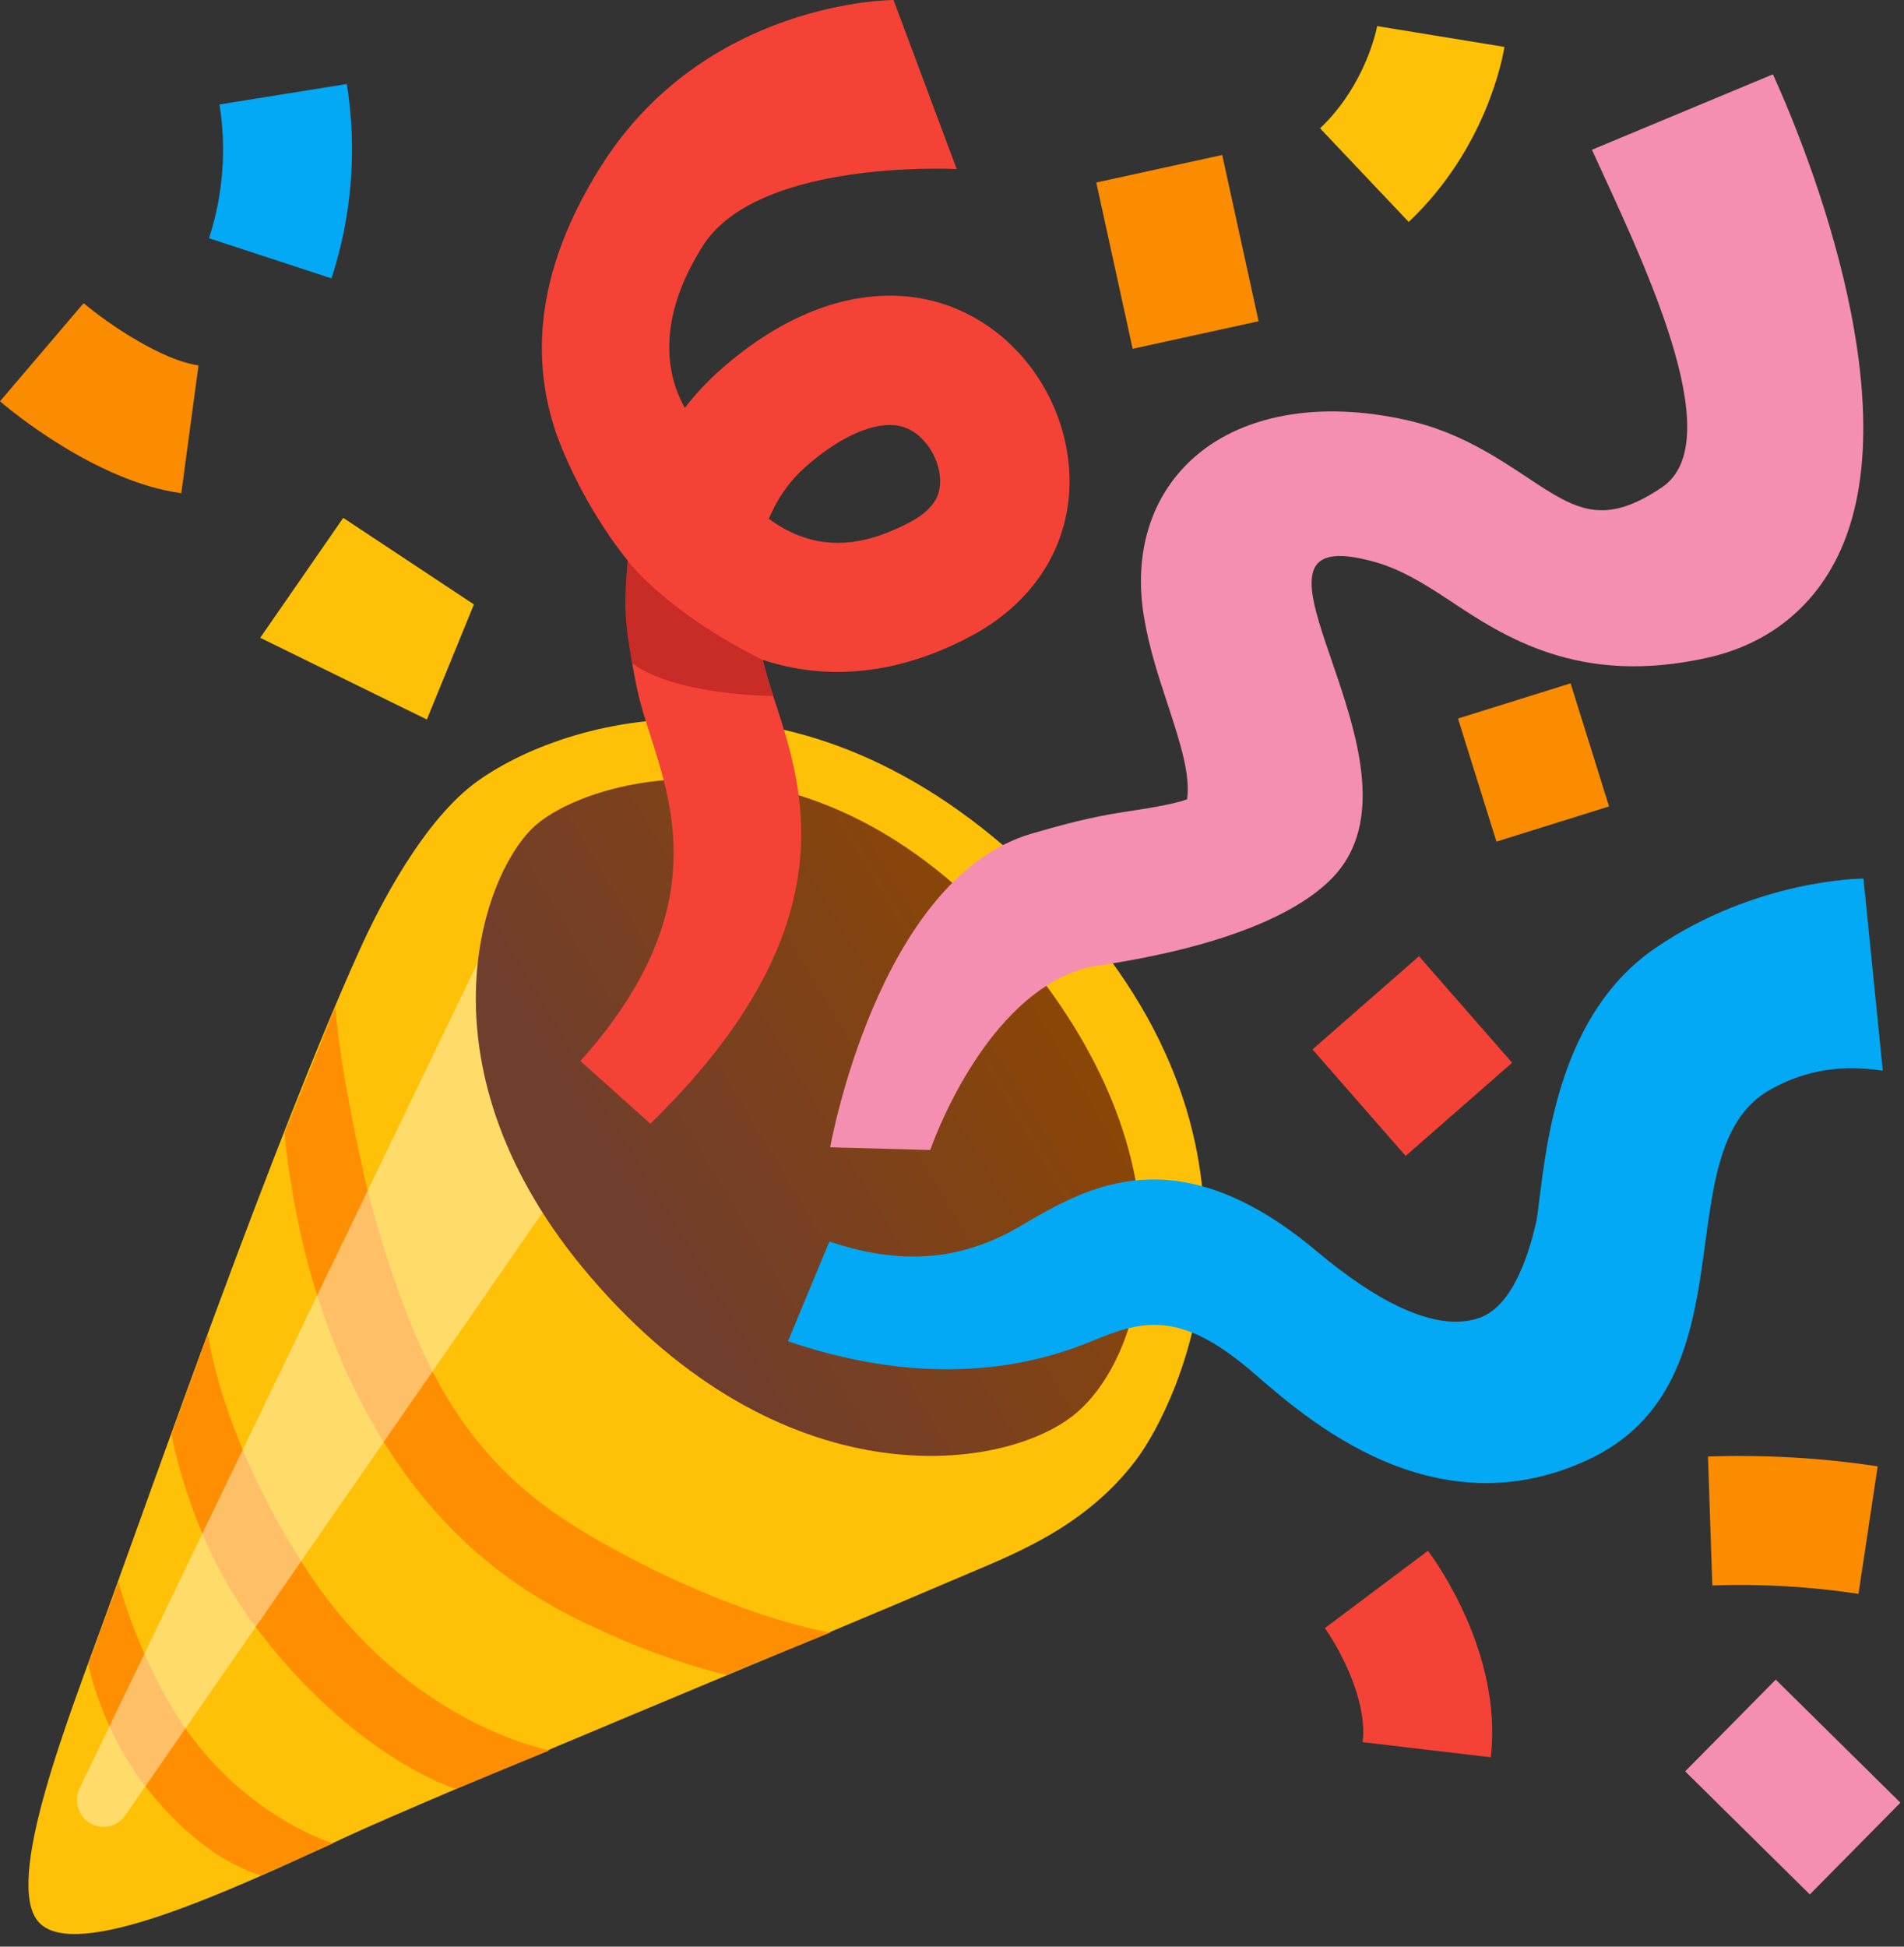 <svg width="90" height="92" viewBox="0 0 90 92" fill="none" xmlns="http://www.w3.org/2000/svg">
<rect x="0" y="0" width="90" height="92" fill="#333333" stroke="none"/>
<path d="M1.838 90.85C3.567 92.724 10.689 89.456 16.31 86.836C20.523 84.878 37.38 77.962 45.758 74.374C48.021 73.406 51.311 72.142 53.68 69.027C55.783 66.254 61.358 54.478 50.131 42.549C38.735 30.438 26.997 33.782 22.61 36.89C20.028 38.718 17.925 42.839 16.981 44.934C12.989 53.785 7.299 70.002 4.984 76.377C3.285 81.077 0.124 88.991 1.838 90.85Z" fill="#FFC107"/>
<path d="M15.852 47.599C15.959 48.924 16.226 51.08 17.14 55.231C17.764 58.08 18.785 61.066 19.615 63.039C22.106 68.972 25.602 71.364 29.145 73.284C35.162 76.544 39.252 77.153 39.252 77.153L34.347 79.156C34.347 79.156 31.376 78.54 27.324 76.544C23.462 74.64 19.44 71.418 16.5 65.111C15.228 62.376 14.489 59.725 14.062 57.623C13.537 55.018 13.453 53.54 13.453 53.54L15.852 47.599Z" fill="#FF8F00"/>
<path d="M9.827 63.046C9.827 63.046 10.436 67.989 14.519 74.228C19.303 81.525 25.983 82.721 25.983 82.721L21.542 84.549C21.542 84.549 16.583 83.033 11.868 76.597C8.928 72.583 8.105 67.784 8.105 67.784L9.827 63.046Z" fill="#FF8F00"/>
<path d="M5.6 74.762C5.6 74.762 6.712 79.027 9.15 82.211C12.052 86.012 15.746 87.117 15.746 87.117L12.341 88.625C12.341 88.625 9.759 88.084 6.933 84.504C4.785 81.785 4.176 78.662 4.176 78.662L5.6 74.762Z" fill="#FF8F00"/>
<path opacity="0.44" d="M3.746 85.594C3.594 85.251 3.594 84.863 3.754 84.528L23.155 44.294L26.346 56.291L5.932 85.777C5.384 86.6 4.15 86.493 3.746 85.594Z" fill="#FFFDE7"/>
<path d="M27.886 60.32C36.95 70.923 47.272 69.597 50.707 66.916C54.15 64.227 56.869 54.988 47.843 44.56C38.383 33.637 27.673 36.752 25.197 39.114C22.722 41.475 19.568 50.593 27.886 60.32Z" fill="url(#paint0_linear_617_39246)"/>
<path d="M59.016 64.685C55.71 61.913 53.95 62.408 51.589 63.39C48.542 64.655 43.751 65.592 37.246 63.39L39.204 58.675C43.066 59.978 45.861 59.346 48.276 57.921C51.383 56.093 55.634 53.587 62.246 59.14C65.003 61.456 67.829 62.994 69.901 62.294C71.409 61.791 72.209 59.544 72.613 57.754C72.651 57.594 72.712 57.137 72.757 56.733C73.123 53.938 73.732 47.905 78.226 44.82C83.033 41.522 88.083 41.522 88.083 41.522L88.997 50.601C86.674 50.258 85.059 50.731 83.695 51.485C78.562 54.341 83.033 65.31 75.043 68.997C67.357 72.569 61.073 66.407 59.016 64.685Z" fill="#03A9F4"/>
<path d="M30.742 53.107L27.436 50.144C33.507 43.364 31.907 38.383 30.742 34.757C30.506 34.026 30.285 33.333 30.14 32.67C29.622 30.324 29.516 28.282 29.676 26.5C27.345 23.598 26.317 20.559 26.248 20.353C24.831 16.065 25.898 11.883 28.343 7.96C33.286 0 42.236 0 42.236 0L45.222 7.99C42.952 7.899 35.511 8.013 33.225 11.616C30.338 16.156 32.235 18.959 32.372 19.279C32.928 18.555 33.492 17.977 33.995 17.527C37.643 14.29 40.812 13.825 42.831 14.008C45.1 14.214 47.157 15.356 48.627 17.23C50.234 19.287 50.897 21.96 50.387 24.39C49.892 26.759 48.315 28.762 45.946 30.035C41.81 32.259 38.367 31.954 36.059 31.185C36.074 31.238 36.082 31.299 36.097 31.352C36.181 31.733 36.348 32.266 36.546 32.883C37.895 37.057 40.401 43.684 30.742 53.107ZM36.341 24.52C36.782 24.84 37.247 25.106 37.727 25.297C39.327 25.936 41.071 25.723 43.051 24.657C44.217 24.032 44.354 23.362 44.4 23.141C44.537 22.478 44.308 21.633 43.813 21C43.379 20.445 42.876 20.155 42.275 20.094C41.132 19.995 39.586 20.719 38.039 22.097C37.3 22.76 36.737 23.575 36.341 24.52Z" fill="#F44336"/>
<path d="M43.972 54.35L39.242 54.22C39.242 54.22 41.489 41.53 48.764 39.397C50.127 39.001 51.62 38.597 53.121 38.376C54.012 38.239 55.421 38.034 56.114 37.775C56.274 36.579 55.771 35.055 55.208 33.326C54.766 31.986 54.309 30.607 54.065 29.099C53.593 26.159 54.377 23.561 56.274 21.771C58.59 19.6 62.33 18.907 66.55 19.867C68.957 20.415 70.731 21.596 72.293 22.632C74.525 24.117 75.827 24.871 78.554 23.035C81.853 20.811 77.541 12.105 75.249 7.078L83.803 3.513C84.953 6.026 90.506 18.96 86.842 26.341C85.608 28.825 83.483 30.47 80.695 31.087C74.632 32.443 71.082 30.081 68.492 28.36C67.266 27.545 66.192 26.905 65.026 26.57C56.929 24.262 68.233 36.175 62.939 41.53C59.763 44.737 52.001 45.582 51.498 45.704C46.501 46.908 43.972 54.35 43.972 54.35Z" fill="#F48FB1"/>
<path d="M29.669 26.5C29.524 28.176 29.456 29.174 29.89 31.352C31.985 32.891 36.547 32.891 36.547 32.891C36.349 32.274 36.174 31.741 36.098 31.36C36.083 31.306 36.075 31.245 36.06 31.192C31.421 28.877 29.669 26.5 29.669 26.5Z" fill="#C92B27"/>
<path d="M20.177 34.004L12.301 30.142L16.224 24.475L22.401 28.565L20.177 34.004Z" fill="#FFC107"/>
<path d="M8.569 23.308C4.547 22.767 0.449 19.355 0 18.966L3.953 14.327C5.149 15.34 7.686 17.039 9.384 17.267L8.569 23.308Z" fill="#FB8C00"/>
<path d="M15.668 13.156L9.879 11.259C10.542 9.233 10.717 7.047 10.374 4.937L16.392 3.97C16.887 7.032 16.635 10.208 15.668 13.156Z" fill="#03A9F4"/>
<path d="M51.82 8.626L57.773 7.324L59.492 15.182L53.539 16.484L51.82 8.626Z" fill="#FB8C00"/>
<path d="M66.588 10.489L62.398 6.064C64.592 3.984 65.095 1.265 65.095 1.234L71.112 2.217C71.036 2.697 70.267 7.008 66.588 10.489Z" fill="#FFC107"/>
<path d="M68.918 33.958L74.24 32.295L76.058 38.111L70.736 39.775L68.918 33.958Z" fill="#FB8C00"/>
<path d="M70.467 83.05L64.411 82.334C64.67 80.178 63.063 77.535 62.621 76.948L67.496 73.292C67.862 73.772 71.038 78.167 70.467 83.05Z" fill="#F44336"/>
<path d="M87.849 75.326C85.571 74.983 83.24 74.846 80.94 74.93L80.734 68.836C83.408 68.745 86.112 68.897 88.755 69.301L87.849 75.326Z" fill="#FB8C00"/>
<path d="M79.656 83.715L83.938 79.379L89.83 85.196L85.548 89.532L79.656 83.715Z" fill="#F48FB1"/>
<path d="M67.074 45.193L71.477 50.227L66.443 54.63L62.04 49.596L67.074 45.193Z" fill="#F44336"/>
<defs>
<linearGradient id="paint0_linear_617_39246" x1="52.82" y1="44.056" x2="30.146" y2="57.661" gradientUnits="userSpaceOnUse">
<stop offset="0.024" stop-color="#8F4700"/>
<stop offset="1" stop-color="#703E2D"/>
</linearGradient>
</defs>
</svg>
